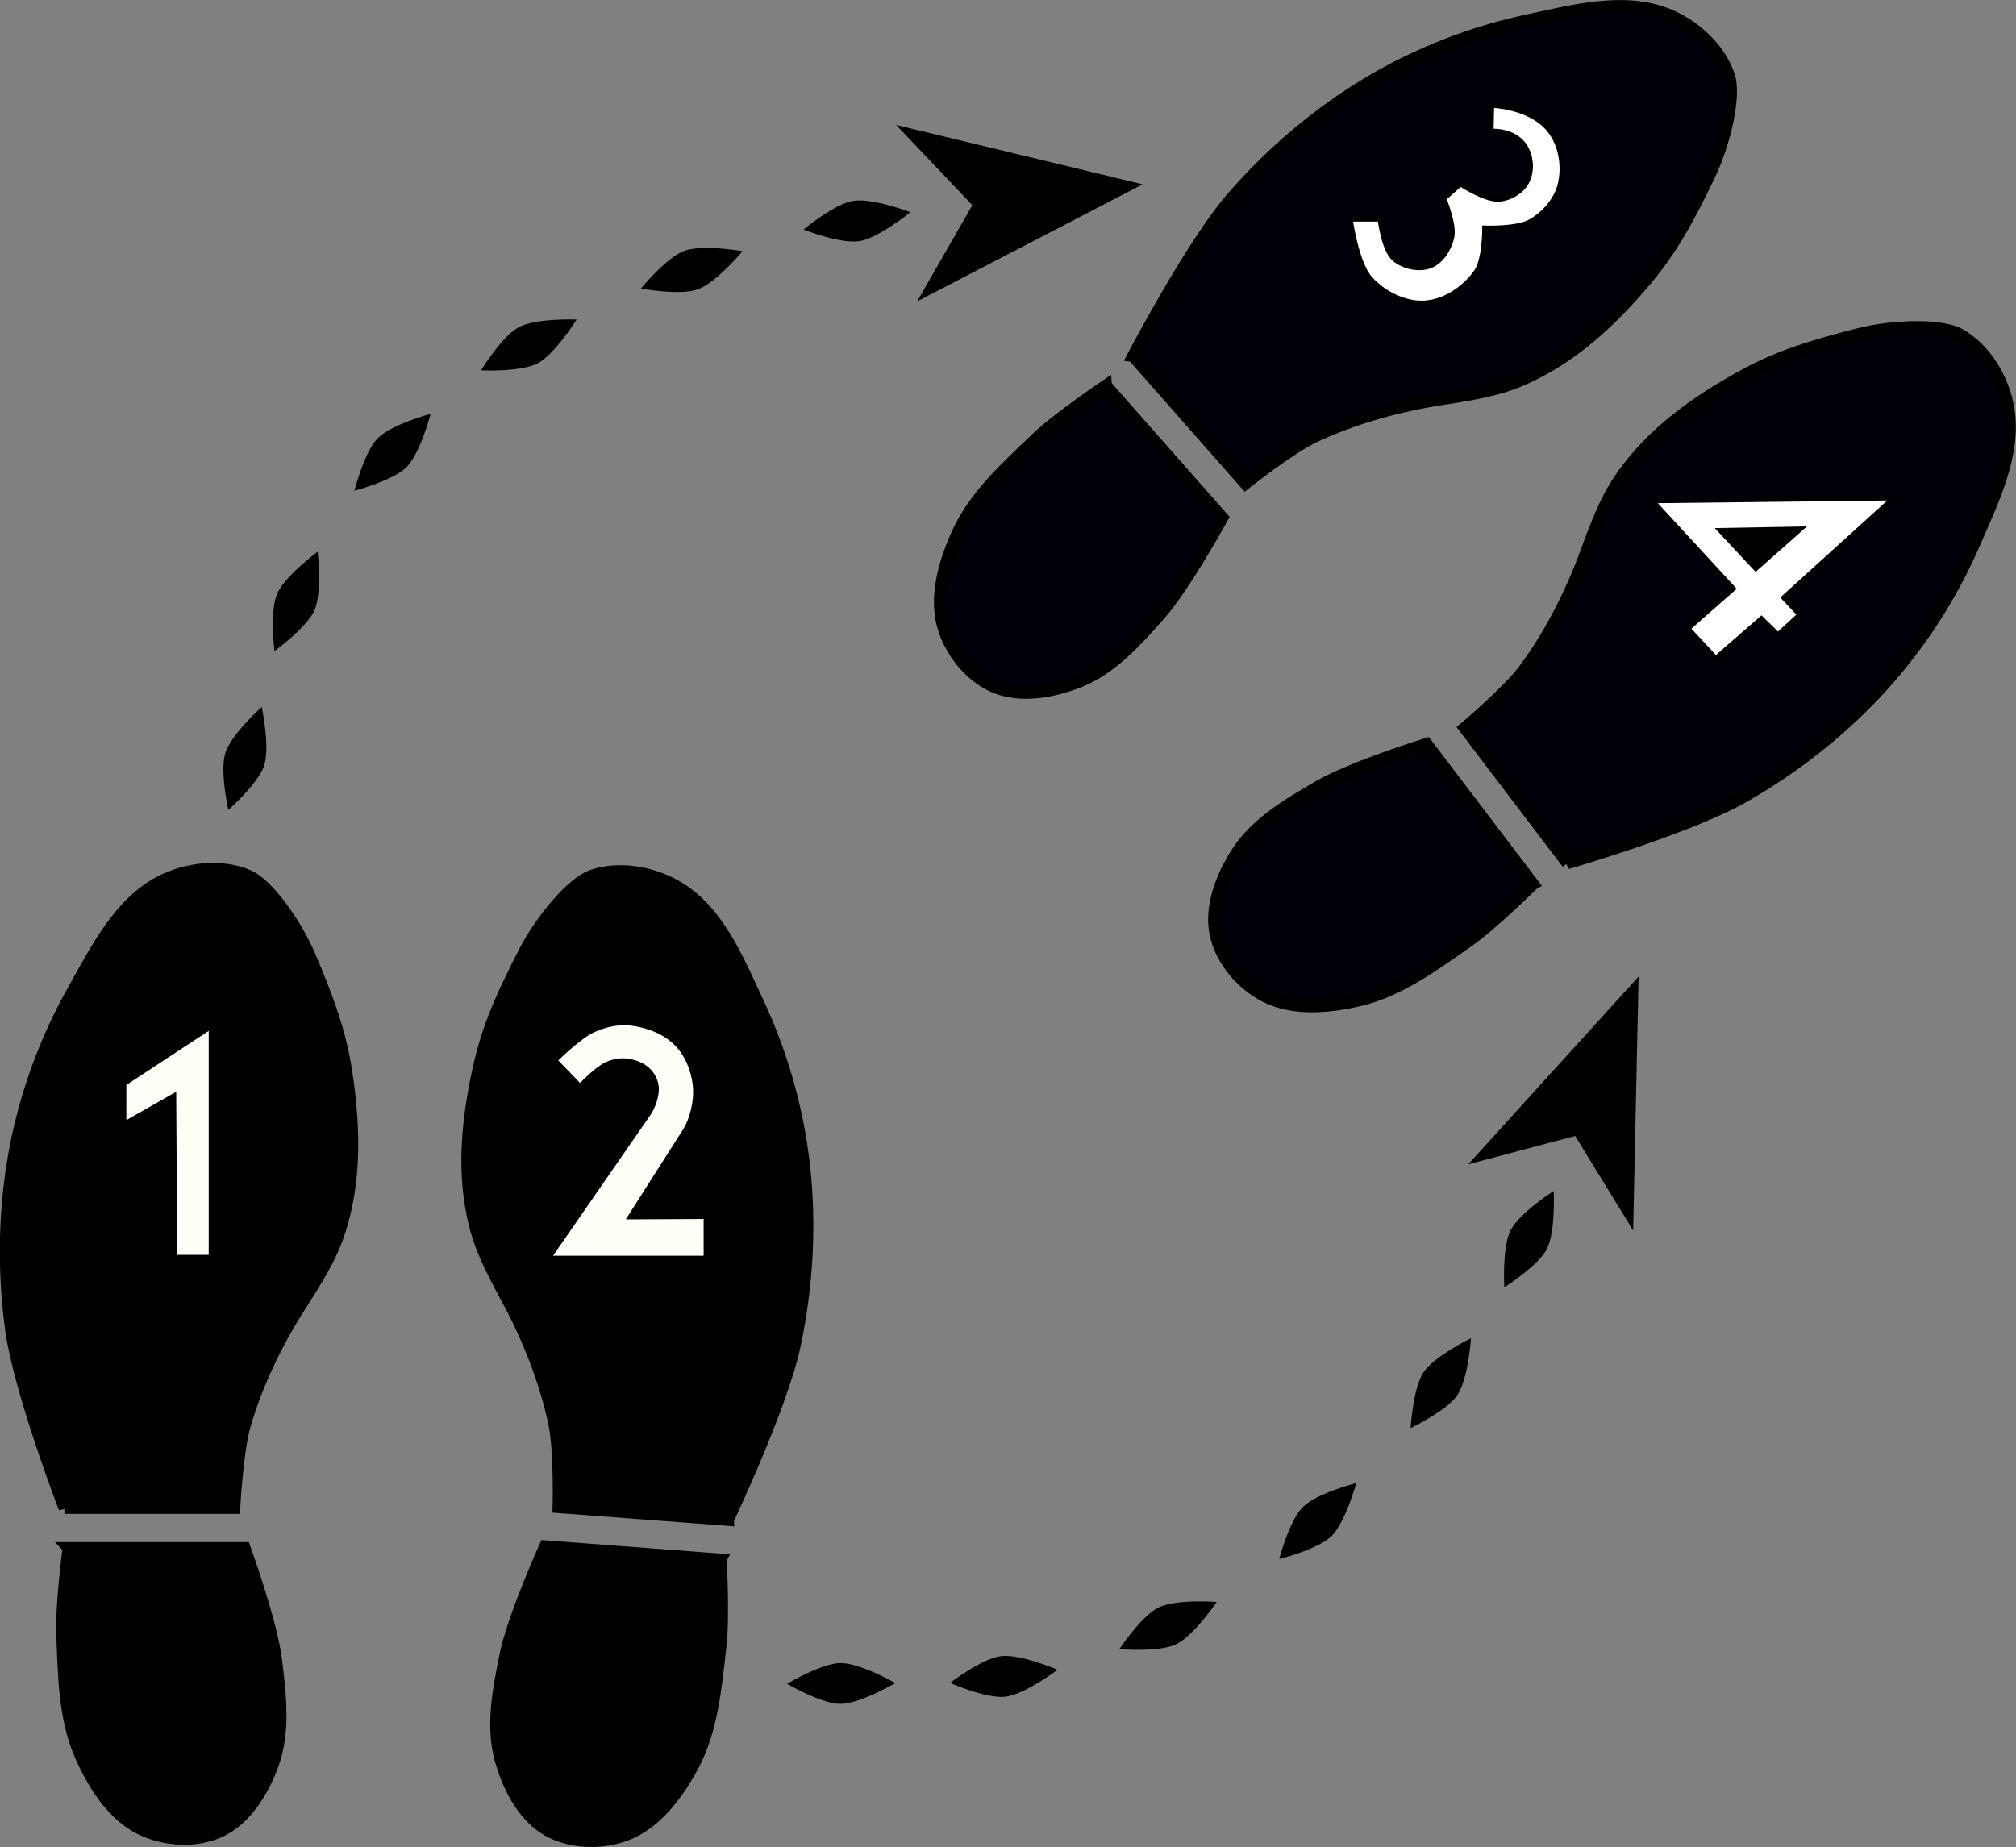 <svg width="45.39mm" height="41.599mm" version="1.1" viewBox="0 0 45.39 41.599" xmlns="http://www.w3.org/2000/svg">
 <rect x="0" y="0" width="45.39" height="41.599" fill="#808080" stroke="none"/>
 <g transform="translate(-126 -92.329)">
  <g>
   <g stroke="#000" stroke-width=".265px">
    <path d="m127.54 127.19h3.969s.603 1.659.709 2.528c.095.774.194 1.605-.071 2.339-.217.601-.603 1.239-1.181 1.512-.541.255-1.257.215-1.795-.047-.634-.309-1.058-.987-1.347-1.63-.381-.851-.388-1.833-.425-2.764-.026-.647.142-1.937.142-1.937z"/>
    <path d="m127.45 126.29h3.827s.063-1.264.236-1.866c.274-.951.749-1.911 1.252-2.693.623-.969.839-1.393 1.016-2.173.224-.991.173-2.043.024-3.047-.136-.914-.401-1.637-.827-2.646-.297-.704-.933-1.624-1.394-1.819-.61-.259-1.397-.167-1.984.142-.927.488-1.448 1.543-1.961 2.457-.619 1.103-1.065 2.324-1.299 3.567-.25 1.324-.273 2.705-.095 4.04.187 1.393 1.205 4.04 1.205 4.04z"/>
    <path d="m142.23 127.45-3.958-.299s-.726 1.609-.897 2.467c-.153.765-.315 1.586-.106 2.337.171.616.508 1.281 1.064 1.597.521.295 1.237.309 1.794.088.655-.26 1.129-.904 1.466-1.524.444-.819.525-1.798.632-2.724.074-.643.005-1.942.005-1.942z"/>
    <path d="m142.39 126.56-3.816-.288s.033-1.265-.095-1.879c-.202-.969-.603-1.962-1.046-2.78-.548-1.013-.732-1.453-.849-2.244-.149-1.005-.019-2.05.206-3.041.204-.901.524-1.602 1.024-2.576.349-.68 1.053-1.549 1.527-1.709.628-.212 1.406-.061 1.968.291.888.556 1.327 1.648 1.77 2.598.534 1.147.887 2.397 1.027 3.655.149 1.339.069 2.718-.21 4.035-.291 1.375-1.506 3.937-1.506 3.937z"/>
   </g>
   <g fill="#000008" stroke="#000" stroke-width=".265px">
    <path d="m150.9 101.01 2.624 2.977s-.846 1.549-1.428 2.203c-.518.583-1.076 1.207-1.801 1.493-.595.235-1.328.367-1.915.114-.55-.237-.993-.801-1.152-1.378-.187-.679.041-1.446.333-2.088.386-.849 1.118-1.503 1.792-2.147.468-.447 1.547-1.175 1.547-1.175z"/>
    <path d="m151.51 100.35 2.53 2.871s.989-.789 1.556-1.057c.895-.423 1.929-.701 2.848-.841 1.139-.174 1.6-.292 2.302-.675.892-.487 1.647-1.221 2.302-1.997.596-.706.962-1.383 1.438-2.37.332-.688.601-1.774.443-2.248-.209-.629-.799-1.159-1.418-1.395-.979-.373-2.115-.066-3.14.153-1.237.265-2.447.738-3.535 1.384-1.158.688-2.21 1.583-3.093 2.6-.921 1.061-2.234 3.575-2.234 3.575z"/>
    <path d="m160.52 112.24-2.401-3.16s-1.686.524-2.442.965c-.674.393-1.396.816-1.82 1.471-.348.537-.622 1.23-.49 1.855.124.586.589 1.131 1.124 1.401.629.318 1.426.246 2.112.086.908-.211 1.694-.799 2.458-1.333.531-.371 1.457-1.284 1.457-1.284z"/>
    <path d="m161.29 111.77-2.315-3.047s.968-.814 1.343-1.317c.592-.794 1.068-1.753 1.387-2.626.395-1.082.602-1.511 1.116-2.123.653-.778 1.522-1.373 2.413-1.862.81-.445 1.546-.67 2.607-.942.74-.19 1.858-.239 2.292.01.576.329.978 1.012 1.087 1.666.172 1.034-.353 2.086-.77 3.047-.504 1.161-1.206 2.253-2.055 3.192-.903.999-1.988 1.854-3.16 2.519-1.222.694-3.946 1.484-3.946 1.484z"/>
   </g>
   <g>
    <path d="m143.72 130.25s.773-.463 1.203-.468c.439-.005 1.236.451 1.236.451s-.796.467-1.236.468c-.428.001-1.203-.451-1.203-.451z"/>
    <path d="m147.39 130.23s.714-.549 1.141-.603c.435-.056 1.28.306 1.28.306s-.737.556-1.174.607c-.425.05-1.247-.31-1.247-.31z"/>
    <path d="m151.2 129.47s.498-.75.885-.94c.394-.193 1.31-.125 1.31-.125s-.517.764-.915.954c-.386.185-1.28.11-1.28.11z"/>
    <path d="m154.8 127.44s.231-.871.536-1.174c.311-.309 1.201-.538 1.201-.538s-.245.889-.56 1.197c-.307.299-1.177.515-1.177.515z"/>
    <path d="m157.76 124.49s.052-.899.291-1.257c.243-.365 1.069-.767 1.069-.767s-.062.92-.31 1.285c-.241.354-1.05.74-1.05.74z"/>
    <path d="m159.87 121.32s-.054-.899.14-1.283c.198-.391.971-.888.971-.888s.047.921-.156 1.312c-.197.38-.955.859-.955.859z"/>
    <path d="m144.09 97.5s.692-.577 1.116-.647c.433-.072 1.291.255 1.291.255s-.714.584-1.149.652c-.423.066-1.258-.261-1.258-.261z"/>
    <path d="m140.43 98.828s.57-.698.973-.848c.411-.153 1.316.005 1.316.005s-.59.709-1.004.859c-.403.146-1.284-.016-1.284-.016z"/>
    <path d="m136.83 100.67s.47-.768.849-.972c.386-.208 1.304-.173 1.304-.173s-.489.783-.879.987c-.379.199-1.275.158-1.275.158z"/>
    <path d="m133.98 103.38s.221-.873.523-1.18c.307-.313 1.194-.552 1.194-.552s-.234.892-.546 1.204c-.303.302-1.171.529-1.171.529z"/>
    <path d="m132.18 106.99s-.11-.894.06-1.289c.173-.403.913-.947.913-.947s.104.917-.073 1.32c-.173.392-.9.917-.9.917z"/>
    <path d="m131.14 110.57s-.196-.879-.065-1.289c.134-.418.818-1.031.818-1.031s.192.902.054 1.321c-.134.406-.807.999-.807.999z"/>
    <path d="m146.65 99.116 5.076-2.636-5.549-1.336 1.715 1.805z"/>
    <path d="m162.77 120.04.123-5.718-3.835 4.227 2.407-.638z"/>
   </g>
   <path d="m129.99 120.59h.709v-5.044l-1.854 1.217v.791l1.122-.638z" fill="#fffff8"/>
   <path d="m140.09 119.79 1.752-.008v.827h-3.39l2.197-3.177c.092-.133.202-.409.183-.626-.013-.155-.094-.312-.207-.419-.134-.127-.325-.197-.508-.219-.163-.019-.335.015-.484.083-.224.102-.573.467-.573.467l-.49-.508s.501-.497.816-.638c.25-.112.536-.179.808-.147.359.042.736.182.992.437.239.237.379.586.413.921.034.333-.069.746-.219.98z" fill="#fffff8"/>
   <g stroke="#000" stroke-width=".1">
    <path d="m159.59 94.707-.012.573s.58-.047.803.419c.112.235.112.533-.012.75-.118.206-.372.351-.608.372-.314.028-.88-.343-.88-.343l-.366.325s.244.584.177.874c-.06.263-.238.548-.49.644-.259.098-.605.021-.815-.159-.239-.206-.319-.892-.319-.892l-.661-1.2e-5s.135.99.452 1.338c.301.329.78.57 1.225.54.45-.03.898-.334 1.154-.705.19-.275.185-.984.185-.984s.732.029 1.034-.144c.311-.178.585-.493.667-.842.096-.406.018-.896-.256-1.226-.43-.518-1.28-.541-1.28-.541z" fill="#fff"/>
    <path d="m164.63 107.15 1.028-.895.371.365.486-.447-.361-.385 2.469-2.239-5.411.063 1.819 1.973-1.021.898z" fill="#fff"/>
    <path d="m164.72 104.27 1.829-.033-1.019.902z"/>
   </g>
  </g>
 </g>
</svg>
